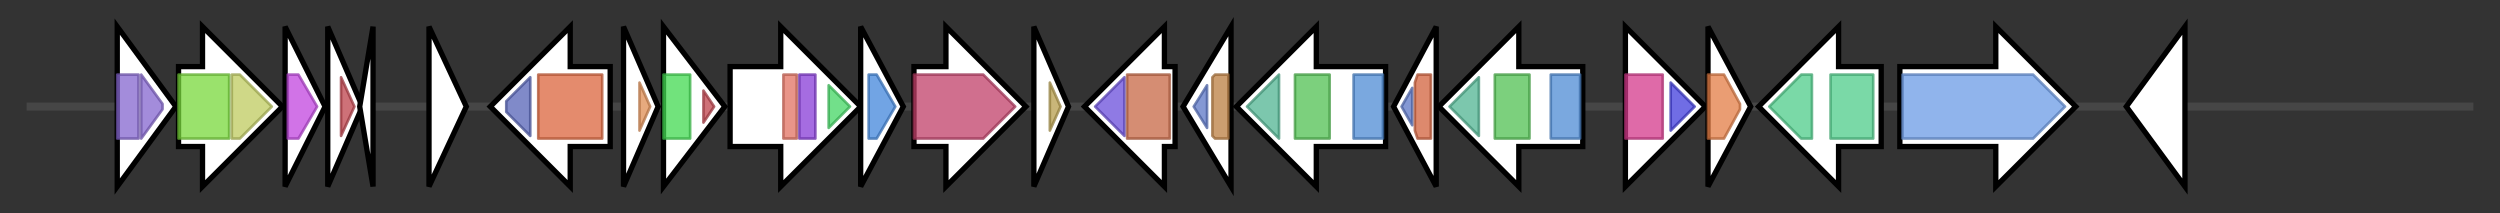 <svg version="1.1" baseProfile="full" xmlns="http://www.w3.org/2000/svg" width="938.233" height="80">
	<rect width="100%" height="100%" fill="#333333" stroke="none"/>
	<g>
		<line x1="10" y1="40.0" x2="928.233" y2="40.0" style="stroke:rgb(70,70,70); stroke-width:3 "/>
		<g>
			<title> (ctg1_695)</title>
			<polygon class=" (ctg1_695)" points="44,10 66,40 44,70" fill="rgb(255,255,255)" fill-opacity="1.0" stroke="rgb(0,0,0)" stroke-width="2"  />
			<g>
				<title>Lum_binding (PF00677)
"Lumazine binding domain"</title>
				<rect class="PF00677" x="44" y="28" stroke-linejoin="round" width="8" height="24" fill="rgb(132,102,206)" stroke="rgb(105,81,164)" stroke-width="1" opacity="0.75" />
			</g>
			<g>
				<title>Lum_binding (PF00677)
"Lumazine binding domain"</title>
				<polygon class="PF00677" points="53,28 53,28 61,39 61,41 53,52 53,52" stroke-linejoin="round" width="8" height="24" fill="rgb(132,102,206)" stroke="rgb(105,81,164)" stroke-width="1" opacity="0.75" />
			</g>
		</g>
		<g>
			<title> (ctg1_696)</title>
			<polygon class=" (ctg1_696)" points="67,25 76,25 76,10 106,40 76,70 76,55 67,55" fill="rgb(255,255,255)" fill-opacity="1.0" stroke="rgb(0,0,0)" stroke-width="2"  />
			<g>
				<title>DHBP_synthase (PF00926)
"3,4-dihydroxy-2-butanone 4-phosphate synthase"</title>
				<rect class="PF00926" x="67" y="28" stroke-linejoin="round" width="19" height="24" fill="rgb(120,216,59)" stroke="rgb(96,172,47)" stroke-width="1" opacity="0.75" />
			</g>
			<g>
				<title>GTP_cyclohydro2 (PF00925)
"GTP cyclohydrolase II"</title>
				<polygon class="PF00925" points="87,28 90,28 102,40 90,52 87,52" stroke-linejoin="round" width="16" height="24" fill="rgb(190,203,95)" stroke="rgb(152,162,76)" stroke-width="1" opacity="0.75" />
			</g>
		</g>
		<g>
			<title> (ctg1_697)</title>
			<polygon class=" (ctg1_697)" points="107,10 122,40 107,70" fill="rgb(255,255,255)" fill-opacity="1.0" stroke="rgb(0,0,0)" stroke-width="2"  />
			<g>
				<title>DMRL_synthase (PF00885)
"6,7-dimethyl-8-ribityllumazine synthase"</title>
				<polygon class="PF00885" points="108,28 112,28 119,40 112,52 108,52" stroke-linejoin="round" width="13" height="24" fill="rgb(193,69,222)" stroke="rgb(154,55,177)" stroke-width="1" opacity="0.75" />
			</g>
		</g>
		<g>
			<title> (ctg1_698)</title>
			<polygon class=" (ctg1_698)" points="123,10 136,40 123,70" fill="rgb(255,255,255)" fill-opacity="1.0" stroke="rgb(0,0,0)" stroke-width="2"  />
			<g>
				<title>Trans_reg_C (PF00486)
"Transcriptional regulatory protein, C terminal"</title>
				<polygon class="PF00486" points="128,29 133,40 128,51" stroke-linejoin="round" width="7" height="24" fill="rgb(189,66,75)" stroke="rgb(151,52,60)" stroke-width="1" opacity="0.75" />
			</g>
		</g>
		<g>
			<title> (ctg1_699)</title>
			<polygon class=" (ctg1_699)" points="135,40 140,10 140,70" fill="rgb(255,255,255)" fill-opacity="1.0" stroke="rgb(0,0,0)" stroke-width="2"  />
		</g>
		<g>
			<title> (ctg1_700)</title>
			<polygon class=" (ctg1_700)" points="161,10 175,40 161,70" fill="rgb(255,255,255)" fill-opacity="1.0" stroke="rgb(0,0,0)" stroke-width="2"  />
		</g>
		<g>
			<title> (ctg1_701)</title>
			<polygon class=" (ctg1_701)" points="229,25 214,25 214,10 184,40 214,70 214,55 229,55" fill="rgb(255,255,255)" fill-opacity="1.0" stroke="rgb(0,0,0)" stroke-width="2"  />
			<g>
				<title>PBP5_C (PF07943)
"Penicillin-binding protein 5, C-terminal domain"</title>
				<polygon class="PF07943" points="190,38 199,29 199,51 190,42" stroke-linejoin="round" width="9" height="24" fill="rgb(86,99,182)" stroke="rgb(68,79,145)" stroke-width="1" opacity="0.75" />
			</g>
			<g>
				<title>Peptidase_S11 (PF00768)
"D-alanyl-D-alanine carboxypeptidase"</title>
				<rect class="PF00768" x="202" y="28" stroke-linejoin="round" width="24" height="24" fill="rgb(218,100,60)" stroke="rgb(174,80,47)" stroke-width="1" opacity="0.75" />
			</g>
		</g>
		<g>
			<title> (ctg1_702)</title>
			<polygon class=" (ctg1_702)" points="234,10 247,40 234,70" fill="rgb(255,255,255)" fill-opacity="1.0" stroke="rgb(0,0,0)" stroke-width="2"  />
			<g>
				<title>HHH_3 (PF12836)
"Helix-hairpin-helix motif"</title>
				<polygon class="PF12836" points="240,31 244,40 240,49" stroke-linejoin="round" width="6" height="24" fill="rgb(222,141,83)" stroke="rgb(177,112,66)" stroke-width="1" opacity="0.75" />
			</g>
		</g>
		<g>
			<title> (ctg1_703)</title>
			<polygon class=" (ctg1_703)" points="249,10 272,40 249,70" fill="rgb(255,255,255)" fill-opacity="1.0" stroke="rgb(0,0,0)" stroke-width="2"  />
			<g>
				<title>Response_reg (PF00072)
"Response regulator receiver domain"</title>
				<rect class="PF00072" x="249" y="28" stroke-linejoin="round" width="10" height="24" fill="rgb(66,217,80)" stroke="rgb(52,173,64)" stroke-width="1" opacity="0.75" />
			</g>
			<g>
				<title>Trans_reg_C (PF00486)
"Transcriptional regulatory protein, C terminal"</title>
				<polygon class="PF00486" points="264,34 268,40 264,46" stroke-linejoin="round" width="7" height="24" fill="rgb(189,66,75)" stroke="rgb(151,52,60)" stroke-width="1" opacity="0.75" />
			</g>
		</g>
		<g>
			<title> (ctg1_704)</title>
			<polygon class=" (ctg1_704)" points="274,25 293,25 293,10 323,40 293,70 293,55 274,55" fill="rgb(255,255,255)" fill-opacity="1.0" stroke="rgb(0,0,0)" stroke-width="2"  />
			<g>
				<title>HAMP (PF00672)
"HAMP domain"</title>
				<rect class="PF00672" x="294" y="28" stroke-linejoin="round" width="5" height="24" fill="rgb(225,113,97)" stroke="rgb(180,90,77)" stroke-width="1" opacity="0.75" />
			</g>
			<g>
				<title>HisKA (PF00512)
"His Kinase A (phospho-acceptor) domain"</title>
				<rect class="PF00512" x="300" y="28" stroke-linejoin="round" width="6" height="24" fill="rgb(135,59,214)" stroke="rgb(107,47,171)" stroke-width="1" opacity="0.75" />
			</g>
			<g>
				<title>HATPase_c (PF02518)
"Histidine kinase-, DNA gyrase B-, and HSP90-like ATPase"</title>
				<polygon class="PF02518" points="311,32 319,40 311,48" stroke-linejoin="round" width="11" height="24" fill="rgb(67,213,99)" stroke="rgb(53,170,79)" stroke-width="1" opacity="0.75" />
			</g>
		</g>
		<g>
			<title> (ctg1_705)</title>
			<polygon class=" (ctg1_705)" points="323,10 339,40 323,70" fill="rgb(255,255,255)" fill-opacity="1.0" stroke="rgb(0,0,0)" stroke-width="2"  />
			<g>
				<title>Germane (PF10646)
"Sporulation and spore germination"</title>
				<polygon class="PF10646" points="326,28 329,28 336,40 329,52 326,52" stroke-linejoin="round" width="11" height="24" fill="rgb(66,134,219)" stroke="rgb(52,107,175)" stroke-width="1" opacity="0.75" />
			</g>
		</g>
		<g>
			<title> (ctg1_706)</title>
			<polygon class=" (ctg1_706)" points="343,25 355,25 355,10 385,40 355,70 355,55 343,55" fill="rgb(255,255,255)" fill-opacity="1.0" stroke="rgb(0,0,0)" stroke-width="2"  />
			<g>
				<title>Cys_Met_Meta_PP (PF01053)
"Cys/Met metabolism PLP-dependent enzyme"</title>
				<polygon class="PF01053" points="343,28 369,28 381,40 369,52 343,52" stroke-linejoin="round" width="41" height="24" fill="rgb(192,63,104)" stroke="rgb(153,50,83)" stroke-width="1" opacity="0.75" />
			</g>
		</g>
		<g>
			<title> (ctg1_707)</title>
			<polygon class=" (ctg1_707)" points="388,10 401,40 388,70" fill="rgb(255,255,255)" fill-opacity="1.0" stroke="rgb(0,0,0)" stroke-width="2"  />
			<g>
				<title>DUF3783 (PF12646)
"Domain of unknown function (DUF3783)"</title>
				<polygon class="PF12646" points="394,31 398,40 394,49" stroke-linejoin="round" width="5" height="24" fill="rgb(182,157,76)" stroke="rgb(145,125,60)" stroke-width="1" opacity="0.75" />
			</g>
		</g>
		<g>
			<title> (ctg1_708)</title>
			<polygon class=" (ctg1_708)" points="441,25 437,25 437,10 407,40 437,70 437,55 441,55" fill="rgb(255,255,255)" fill-opacity="1.0" stroke="rgb(0,0,0)" stroke-width="2"  />
			<g>
				<title>IlvC (PF01450)
"Acetohydroxy acid isomeroreductase, catalytic domain"</title>
				<polygon class="PF01450" points="411,40 422,29 422,51" stroke-linejoin="round" width="14" height="24" fill="rgb(105,78,219)" stroke="rgb(84,62,175)" stroke-width="1" opacity="0.75" />
			</g>
			<g>
				<title>IlvN (PF07991)
"Acetohydroxy acid isomeroreductase, NADPH-binding domain"</title>
				<polygon class="PF07991" points="423,28 423,28 439,28 439,52 423,52 423,52" stroke-linejoin="round" width="16" height="24" fill="rgb(199,103,68)" stroke="rgb(159,82,54)" stroke-width="1" opacity="0.75" />
			</g>
		</g>
		<g>
			<title> (ctg1_709)</title>
			<polygon class=" (ctg1_709)" points="444,40 462,10 462,70" fill="rgb(255,255,255)" fill-opacity="1.0" stroke="rgb(0,0,0)" stroke-width="2"  />
			<g>
				<title>ALS_ss_C (PF10369)
"Small subunit of acetolactate synthase"</title>
				<polygon class="PF10369" points="448,40 453,32 453,48" stroke-linejoin="round" width="7" height="24" fill="rgb(91,117,197)" stroke="rgb(72,93,157)" stroke-width="1" opacity="0.75" />
			</g>
			<g>
				<title>ACT (PF01842)
"ACT domain"</title>
				<polygon class="PF01842" points="455,29 456,28 461,28 461,52 456,52 455,51" stroke-linejoin="round" width="6" height="24" fill="rgb(187,125,64)" stroke="rgb(149,100,51)" stroke-width="1" opacity="0.75" />
			</g>
		</g>
		<g>
			<title> (ctg1_710)</title>
			<polygon class=" (ctg1_710)" points="520,25 494,25 494,10 464,40 494,70 494,55 520,55" fill="rgb(255,255,255)" fill-opacity="1.0" stroke="rgb(0,0,0)" stroke-width="2"  />
			<g>
				<title>TPP_enzyme_C (PF02775)
"Thiamine pyrophosphate enzyme, C-terminal TPP binding domain"</title>
				<polygon class="PF02775" points="468,40 480,28 480,28 480,52 480,52" stroke-linejoin="round" width="14" height="24" fill="rgb(81,180,146)" stroke="rgb(64,144,116)" stroke-width="1" opacity="0.75" />
			</g>
			<g>
				<title>TPP_enzyme_M (PF00205)
"Thiamine pyrophosphate enzyme, central domain"</title>
				<rect class="PF00205" x="486" y="28" stroke-linejoin="round" width="13" height="24" fill="rgb(80,192,82)" stroke="rgb(64,153,65)" stroke-width="1" opacity="0.75" />
			</g>
			<g>
				<title>TPP_enzyme_N (PF02776)
"Thiamine pyrophosphate enzyme, N-terminal TPP binding domain"</title>
				<rect class="PF02776" x="508" y="28" stroke-linejoin="round" width="11" height="24" fill="rgb(78,139,212)" stroke="rgb(62,111,169)" stroke-width="1" opacity="0.75" />
			</g>
		</g>
		<g>
			<title> (ctg1_711)</title>
			<polygon class=" (ctg1_711)" points="523,40 539,10 539,70" fill="rgb(255,255,255)" fill-opacity="1.0" stroke="rgb(0,0,0)" stroke-width="2"  />
			<g>
				<title>ALS_ss_C (PF10369)
"Small subunit of acetolactate synthase"</title>
				<polygon class="PF10369" points="526,40 530,33 530,47" stroke-linejoin="round" width="7" height="24" fill="rgb(91,117,197)" stroke="rgb(72,93,157)" stroke-width="1" opacity="0.75" />
			</g>
			<g>
				<title>ACT_5 (PF13710)
"ACT domain"</title>
				<polygon class="PF13710" points="531,31 532,28 537,28 537,52 532,52 531,49" stroke-linejoin="round" width="6" height="24" fill="rgb(209,98,60)" stroke="rgb(167,78,48)" stroke-width="1" opacity="0.75" />
			</g>
		</g>
		<g>
			<title> (ctg1_712)</title>
			<polygon class=" (ctg1_712)" points="594,25 570,25 570,10 540,40 570,70 570,55 594,55" fill="rgb(255,255,255)" fill-opacity="1.0" stroke="rgb(0,0,0)" stroke-width="2"  />
			<g>
				<title>TPP_enzyme_C (PF02775)
"Thiamine pyrophosphate enzyme, C-terminal TPP binding domain"</title>
				<polygon class="PF02775" points="544,40 555,29 555,51" stroke-linejoin="round" width="14" height="24" fill="rgb(81,180,146)" stroke="rgb(64,144,116)" stroke-width="1" opacity="0.75" />
			</g>
			<g>
				<title>TPP_enzyme_M (PF00205)
"Thiamine pyrophosphate enzyme, central domain"</title>
				<rect class="PF00205" x="561" y="28" stroke-linejoin="round" width="13" height="24" fill="rgb(80,192,82)" stroke="rgb(64,153,65)" stroke-width="1" opacity="0.75" />
			</g>
			<g>
				<title>TPP_enzyme_N (PF02776)
"Thiamine pyrophosphate enzyme, N-terminal TPP binding domain"</title>
				<rect class="PF02776" x="582" y="28" stroke-linejoin="round" width="11" height="24" fill="rgb(78,139,212)" stroke="rgb(62,111,169)" stroke-width="1" opacity="0.75" />
			</g>
		</g>
		<g>
			<title> (ctg1_713)</title>
			<polygon class=" (ctg1_713)" points="610,25 610,25 610,10 640,40 610,70 610,55 610,55" fill="rgb(255,255,255)" fill-opacity="1.0" stroke="rgb(0,0,0)" stroke-width="2"  />
			<g>
				<title>ApbA (PF02558)
"Ketopantoate reductase PanE/ApbA"</title>
				<rect class="PF02558" x="610" y="28" stroke-linejoin="round" width="14" height="24" fill="rgb(212,57,139)" stroke="rgb(169,45,111)" stroke-width="1" opacity="0.75" />
			</g>
			<g>
				<title>ApbA_C (PF08546)
"Ketopantoate reductase PanE/ApbA C terminal"</title>
				<polygon class="PF08546" points="627,31 636,40 627,49" stroke-linejoin="round" width="12" height="24" fill="rgb(64,60,220)" stroke="rgb(51,48,176)" stroke-width="1" opacity="0.75" />
			</g>
		</g>
		<g>
			<title> (ctg1_714)</title>
			<polygon class=" (ctg1_714)" points="641,10 657,40 641,70" fill="rgb(255,255,255)" fill-opacity="1.0" stroke="rgb(0,0,0)" stroke-width="2"  />
			<g>
				<title>NUDIX (PF00293)
"NUDIX domain"</title>
				<polygon class="PF00293" points="641,28 647,28 653,39 653,41 647,52 641,52" stroke-linejoin="round" width="12" height="24" fill="rgb(226,124,68)" stroke="rgb(180,99,54)" stroke-width="1" opacity="0.75" />
			</g>
		</g>
		<g>
			<title> (ctg1_715)</title>
			<polygon class=" (ctg1_715)" points="706,25 690,25 690,10 660,40 690,70 690,55 706,55" fill="rgb(255,255,255)" fill-opacity="1.0" stroke="rgb(0,0,0)" stroke-width="2"  />
			<g>
				<title>MatE (PF01554)
"MatE"</title>
				<polygon class="PF01554" points="664,40 676,28 680,28 680,52 676,52 664,40" stroke-linejoin="round" width="16" height="24" fill="rgb(78,204,138)" stroke="rgb(62,163,110)" stroke-width="1" opacity="0.75" />
			</g>
			<g>
				<title>MatE (PF01554)
"MatE"</title>
				<rect class="PF01554" x="687" y="28" stroke-linejoin="round" width="16" height="24" fill="rgb(78,204,138)" stroke="rgb(62,163,110)" stroke-width="1" opacity="0.75" />
			</g>
		</g>
		<g>
			<title> (ctg1_716)</title>
			<polygon class=" (ctg1_716)" points="713,25 749,25 749,10 779,40 749,70 749,55 713,55" fill="rgb(255,255,255)" fill-opacity="1.0" stroke="rgb(0,0,0)" stroke-width="2"  />
			<g>
				<title>FBPase_2 (PF06874)
"Firmicute fructose-1,6-bisphosphatase"</title>
				<polygon class="PF06874" points="714,28 763,28 775,40 763,52 714,52" stroke-linejoin="round" width="64" height="24" fill="rgb(107,155,229)" stroke="rgb(85,123,183)" stroke-width="1" opacity="0.75" />
			</g>
		</g>
		<g>
			<title> (ctg1_717)</title>
			<polygon class=" (ctg1_717)" points="798,40 820,10 820,70" fill="rgb(255,255,255)" fill-opacity="1.0" stroke="rgb(0,0,0)" stroke-width="2"  />
		</g>
	</g>
</svg>
